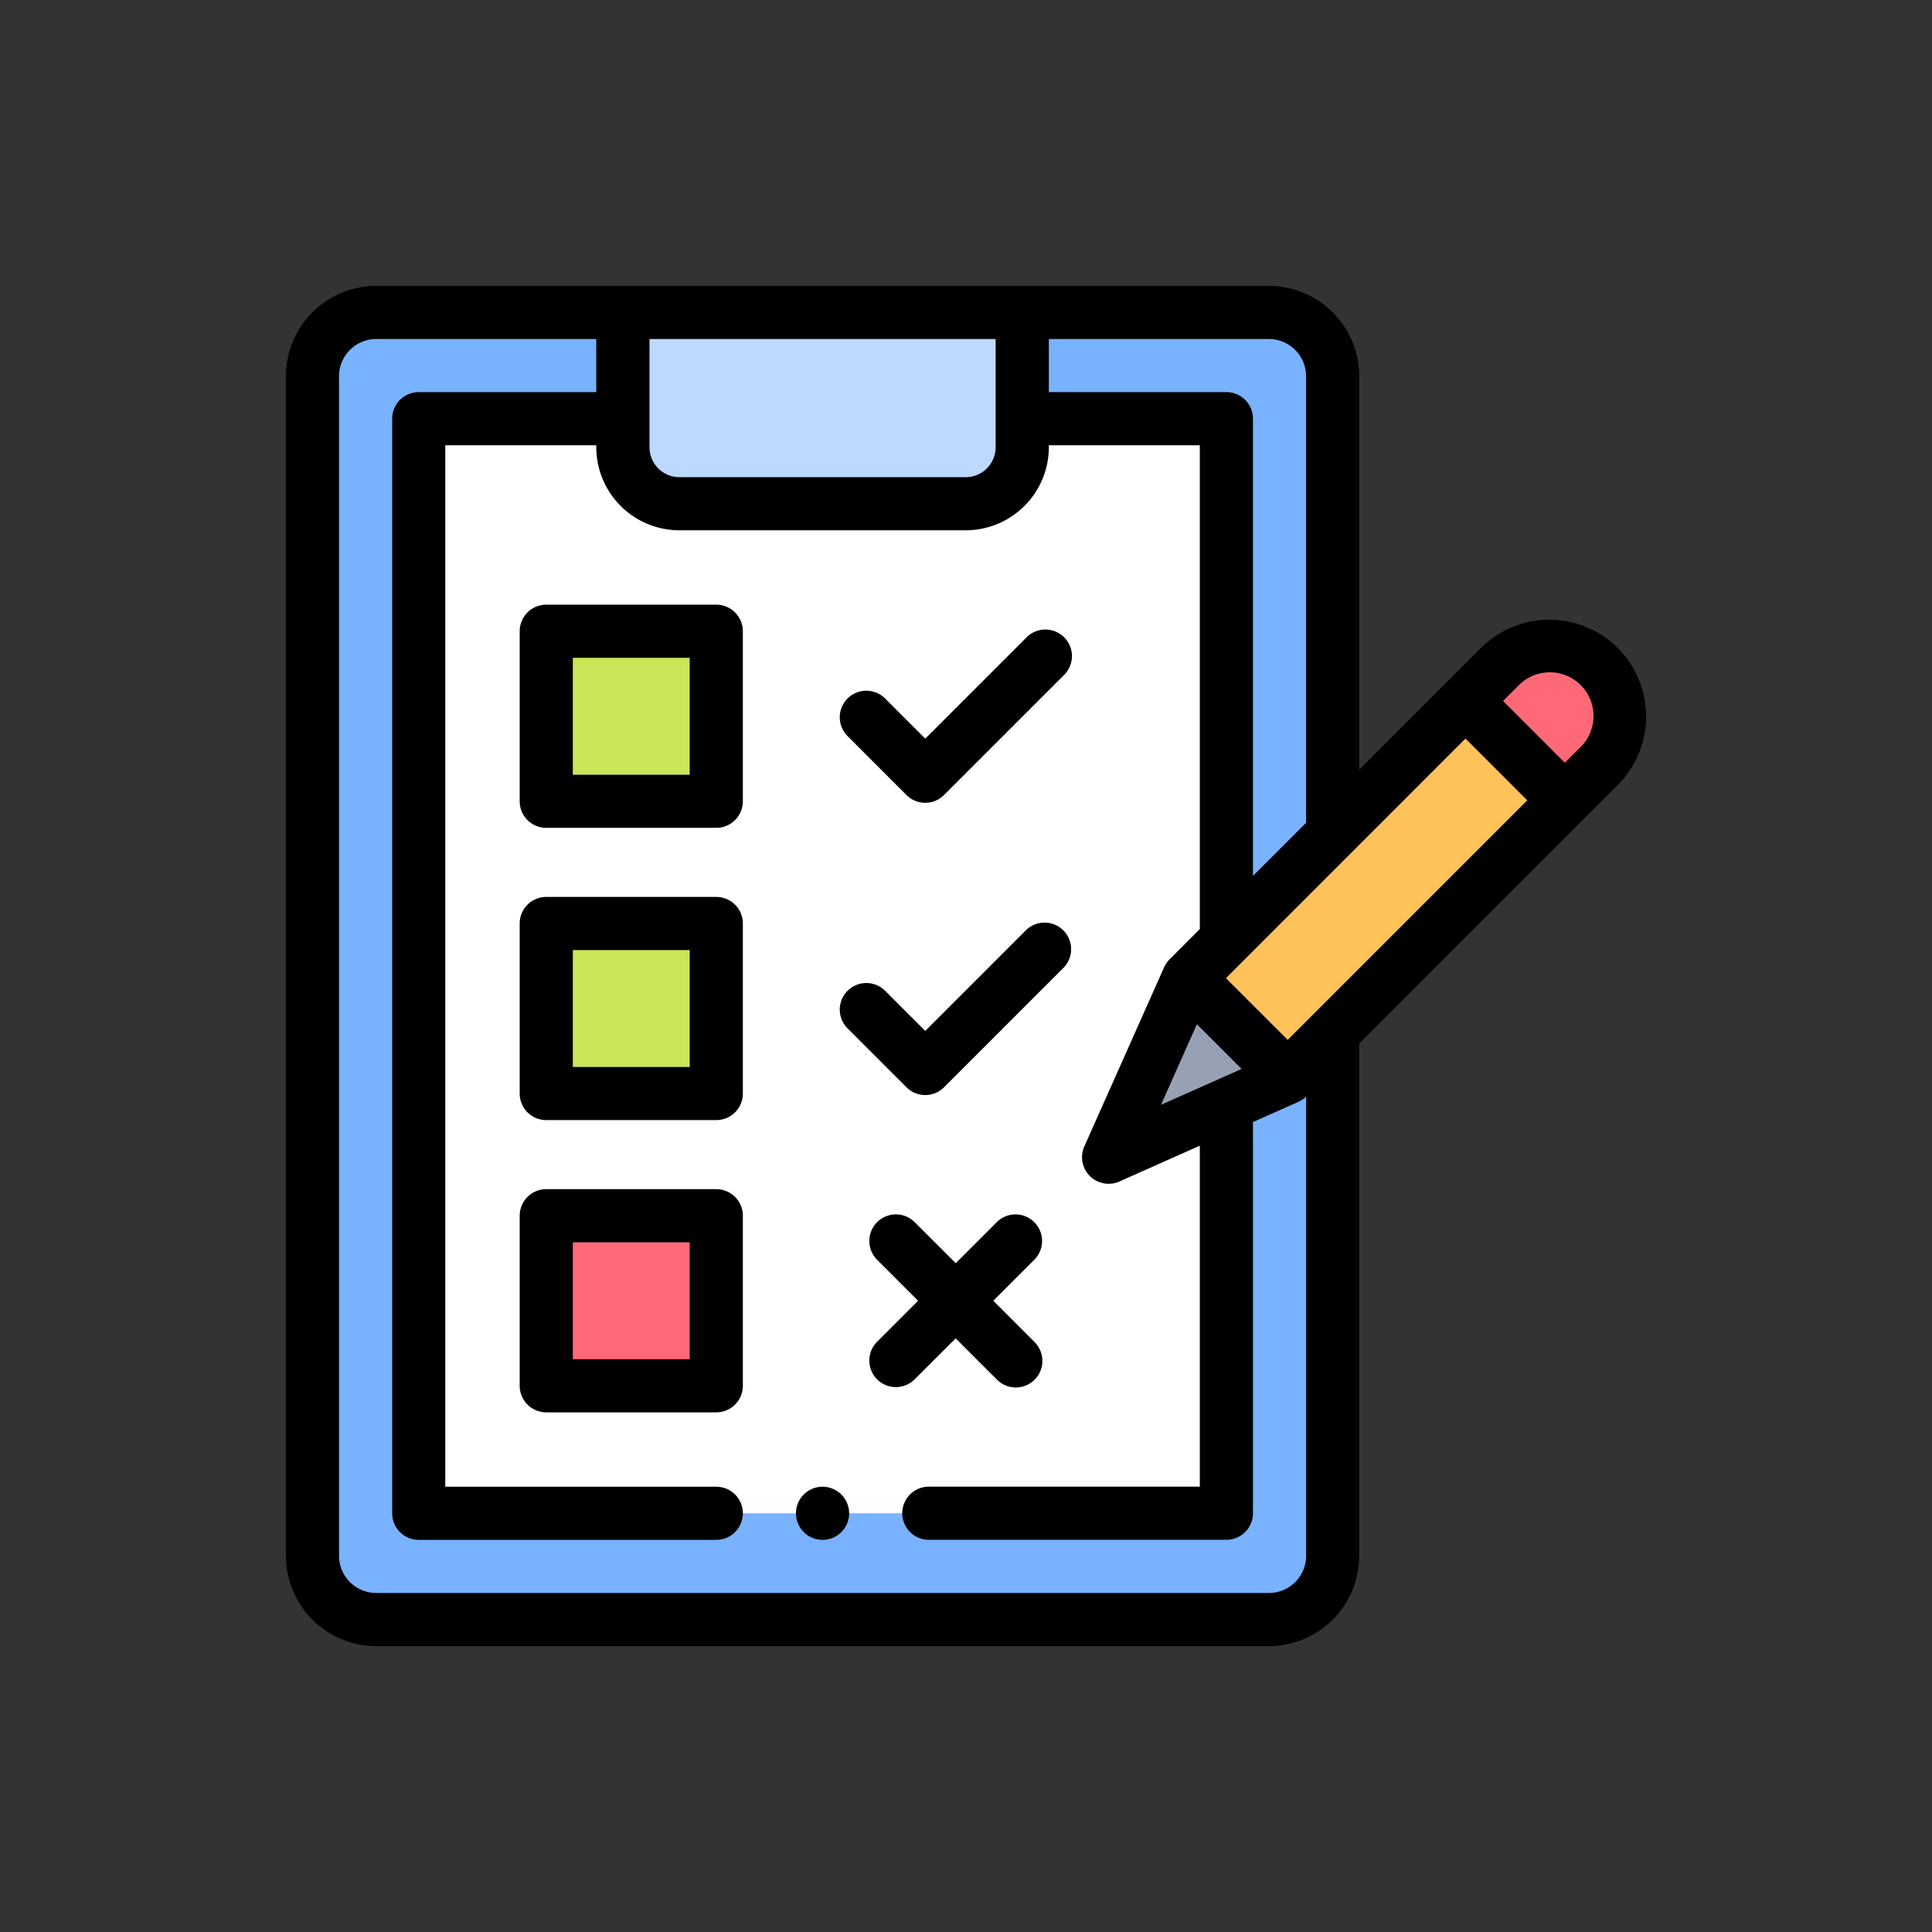 <svg xmlns="http://www.w3.org/2000/svg" xmlns:xlink="http://www.w3.org/1999/xlink" width="144" height="144" viewBox="0 0 144 144"><rect x="0" y="0" width="144" height="144" fill="#333333" stroke="none"/><defs><clipPath id="a"><rect width="101.385" height="101.385" transform="translate(600 6283)" fill="#dbf049"/></clipPath></defs><g transform="translate(-461 -3046)"><rect width="144" height="144" transform="translate(461 3046)" fill="none"/><g transform="translate(-117.693 -3215.693)" clip-path="url(#a)"><g transform="translate(600.002 6283)"><path d="M6.413,1.66H72.947A4.753,4.753,0,0,1,77.7,6.413v87.92a4.753,4.753,0,0,1-4.752,4.752H6.413A4.753,4.753,0,0,1,1.66,94.333V6.413A4.753,4.753,0,0,1,6.413,1.66Zm0,0" transform="translate(0.32 0.32)" fill="#79b2ff"/><path d="M53.911,8.3H68.5V89.884H8.3V8.3H22.888" transform="translate(1.6 1.6)" fill="#fff"/><path d="M25.264,15.917H46.617a4.208,4.208,0,0,0,4.208-4.208V1.66H21.056V11.71A4.208,4.208,0,0,0,25.264,15.917Zm0,0" transform="translate(4.059 0.32)" fill="#ff6977"/><path d="M25.264,15.917H46.617a4.208,4.208,0,0,0,4.208-4.208V1.66H21.056V11.71A4.208,4.208,0,0,0,25.264,15.917Zm0,0" transform="translate(4.059 0.32)" fill="#bdd9ff"/><path d="M57.354,47.254l23.2-23.2a5.237,5.237,0,0,1,7.406,7.406l-23.2,23.2L51.409,60.6Zm0,0" transform="translate(9.91 4.341)" fill="#ffc15a"/><path d="M64.76,50.663l-7.406-7.406-5.944,13.35Zm0,0" transform="translate(9.91 8.339)" fill="#98a1b3"/><path d="M81.116,34.006l2.546-2.546a5.237,5.237,0,0,0-7.406-7.406L73.71,26.6Zm0,0" transform="translate(14.209 4.341)" fill="#ff6977"/><path d="M16.27,21.582H28.943V34.255H16.27Zm0,0" transform="translate(3.136 4.161)" fill="#cbe558"/><path d="M16.27,39.844H28.943V52.517H16.27Zm0,0" transform="translate(3.136 7.681)" fill="#cbe558"/><path d="M16.27,58.105H28.943V70.779H16.27Zm0,0" transform="translate(3.136 11.201)" fill="#ff6977"/><path d="M33.855,75.039a1.981,1.981,0,1,0,1.4.58A2,2,0,0,0,33.855,75.039Zm0,0" transform="translate(6.145 14.465)"/><path d="M99.271,26.994a7.225,7.225,0,0,0-10.206,0L80,36.059V6.733A6.741,6.741,0,0,0,73.267,0H6.733A6.741,6.741,0,0,0,0,6.733v87.92a6.741,6.741,0,0,0,6.733,6.733H73.267A6.741,6.741,0,0,0,80,94.653V56.473L99.271,37.2a7.225,7.225,0,0,0,0-10.206ZM76.039,6.733V40.02l-3.96,3.96V9.9a1.98,1.98,0,0,0-1.98-1.98H56.865V3.96h16.4a2.776,2.776,0,0,1,2.772,2.772ZM65.227,61.038,67.9,55.033l3.332,3.332ZM52.9,3.96V12.03a2.23,2.23,0,0,1-2.228,2.228H29.323A2.23,2.23,0,0,1,27.1,12.03V3.96ZM73.267,97.425H6.733A2.776,2.776,0,0,1,3.96,94.653V6.733A2.776,2.776,0,0,1,6.733,3.96h16.4v3.96H9.9A1.98,1.98,0,0,0,7.921,9.9V91.485a1.98,1.98,0,0,0,1.98,1.98H32.079a1.98,1.98,0,0,0,0-3.96h-20.2V11.881H23.135v.149a6.2,6.2,0,0,0,6.188,6.188H50.677a6.2,6.2,0,0,0,6.188-6.188v-.149H68.118v36.06L65.863,50.2a2,2,0,0,0-.408.595L59.511,64.14a1.981,1.981,0,0,0,2.614,2.615l5.993-2.669V89.5H47.92a1.98,1.98,0,0,0,0,3.96H70.1a1.981,1.981,0,0,0,1.98-1.98V62.323l3.4-1.512a1.974,1.974,0,0,0,.564-.381V94.653a2.776,2.776,0,0,1-2.772,2.772ZM89.091,41.78,74.67,56.2,70.064,51.6,87.919,33.74l4.606,4.606Zm7.381-7.38-1.146,1.146L90.72,30.94l1.146-1.146A3.257,3.257,0,1,1,96.471,34.4Zm0,0" transform="translate(0 0)"/><path d="M29.263,19.922H16.59a1.98,1.98,0,0,0-1.98,1.98V34.575a1.98,1.98,0,0,0,1.98,1.98H29.263a1.98,1.98,0,0,0,1.98-1.98V21.9A1.98,1.98,0,0,0,29.263,19.922ZM27.283,32.6H18.57V23.882h8.713Zm0,0" transform="translate(2.816 3.84)"/><path d="M29.263,38.184H16.59a1.98,1.98,0,0,0-1.98,1.98V52.837a1.98,1.98,0,0,0,1.98,1.98H29.263a1.98,1.98,0,0,0,1.98-1.98V40.164A1.98,1.98,0,0,0,29.263,38.184Zm-1.98,12.673H18.57V42.144h8.713Zm0,0" transform="translate(2.816 7.361)"/><path d="M29.263,56.445H16.59a1.98,1.98,0,0,0-1.98,1.98V71.1a1.98,1.98,0,0,0,1.98,1.98H29.263a1.98,1.98,0,0,0,1.98-1.98V58.425A1.98,1.98,0,0,0,29.263,56.445Zm-1.98,12.673H18.57V60.406h8.713Zm0,0" transform="translate(2.816 10.881)"/><path d="M39.583,33.807a1.979,1.979,0,0,0,2.8,0l8.94-8.94a1.98,1.98,0,1,0-2.8-2.8l-7.539,7.539L37.978,26.6a1.98,1.98,0,0,0-2.8,2.8Zm0,0" transform="translate(6.67 4.142)"/><path d="M39.583,52.069a1.979,1.979,0,0,0,2.8,0l8.94-8.939a1.981,1.981,0,0,0-2.8-2.8l-7.539,7.54-3.005-3.005a1.98,1.98,0,0,0-2.8,2.8Zm0,0" transform="translate(6.67 7.663)"/><path d="M42.895,67.261l3.07,3.069a1.98,1.98,0,1,0,2.8-2.8L45.7,64.461l3.069-3.07a1.98,1.98,0,0,0-2.8-2.8l-3.07,3.069L39.825,58.59a1.98,1.98,0,0,0-2.8,2.8l3.07,3.07-3.07,3.07a1.98,1.98,0,0,0,2.8,2.8Zm0,0" transform="translate(7.026 11.183)"/></g></g></g></svg>